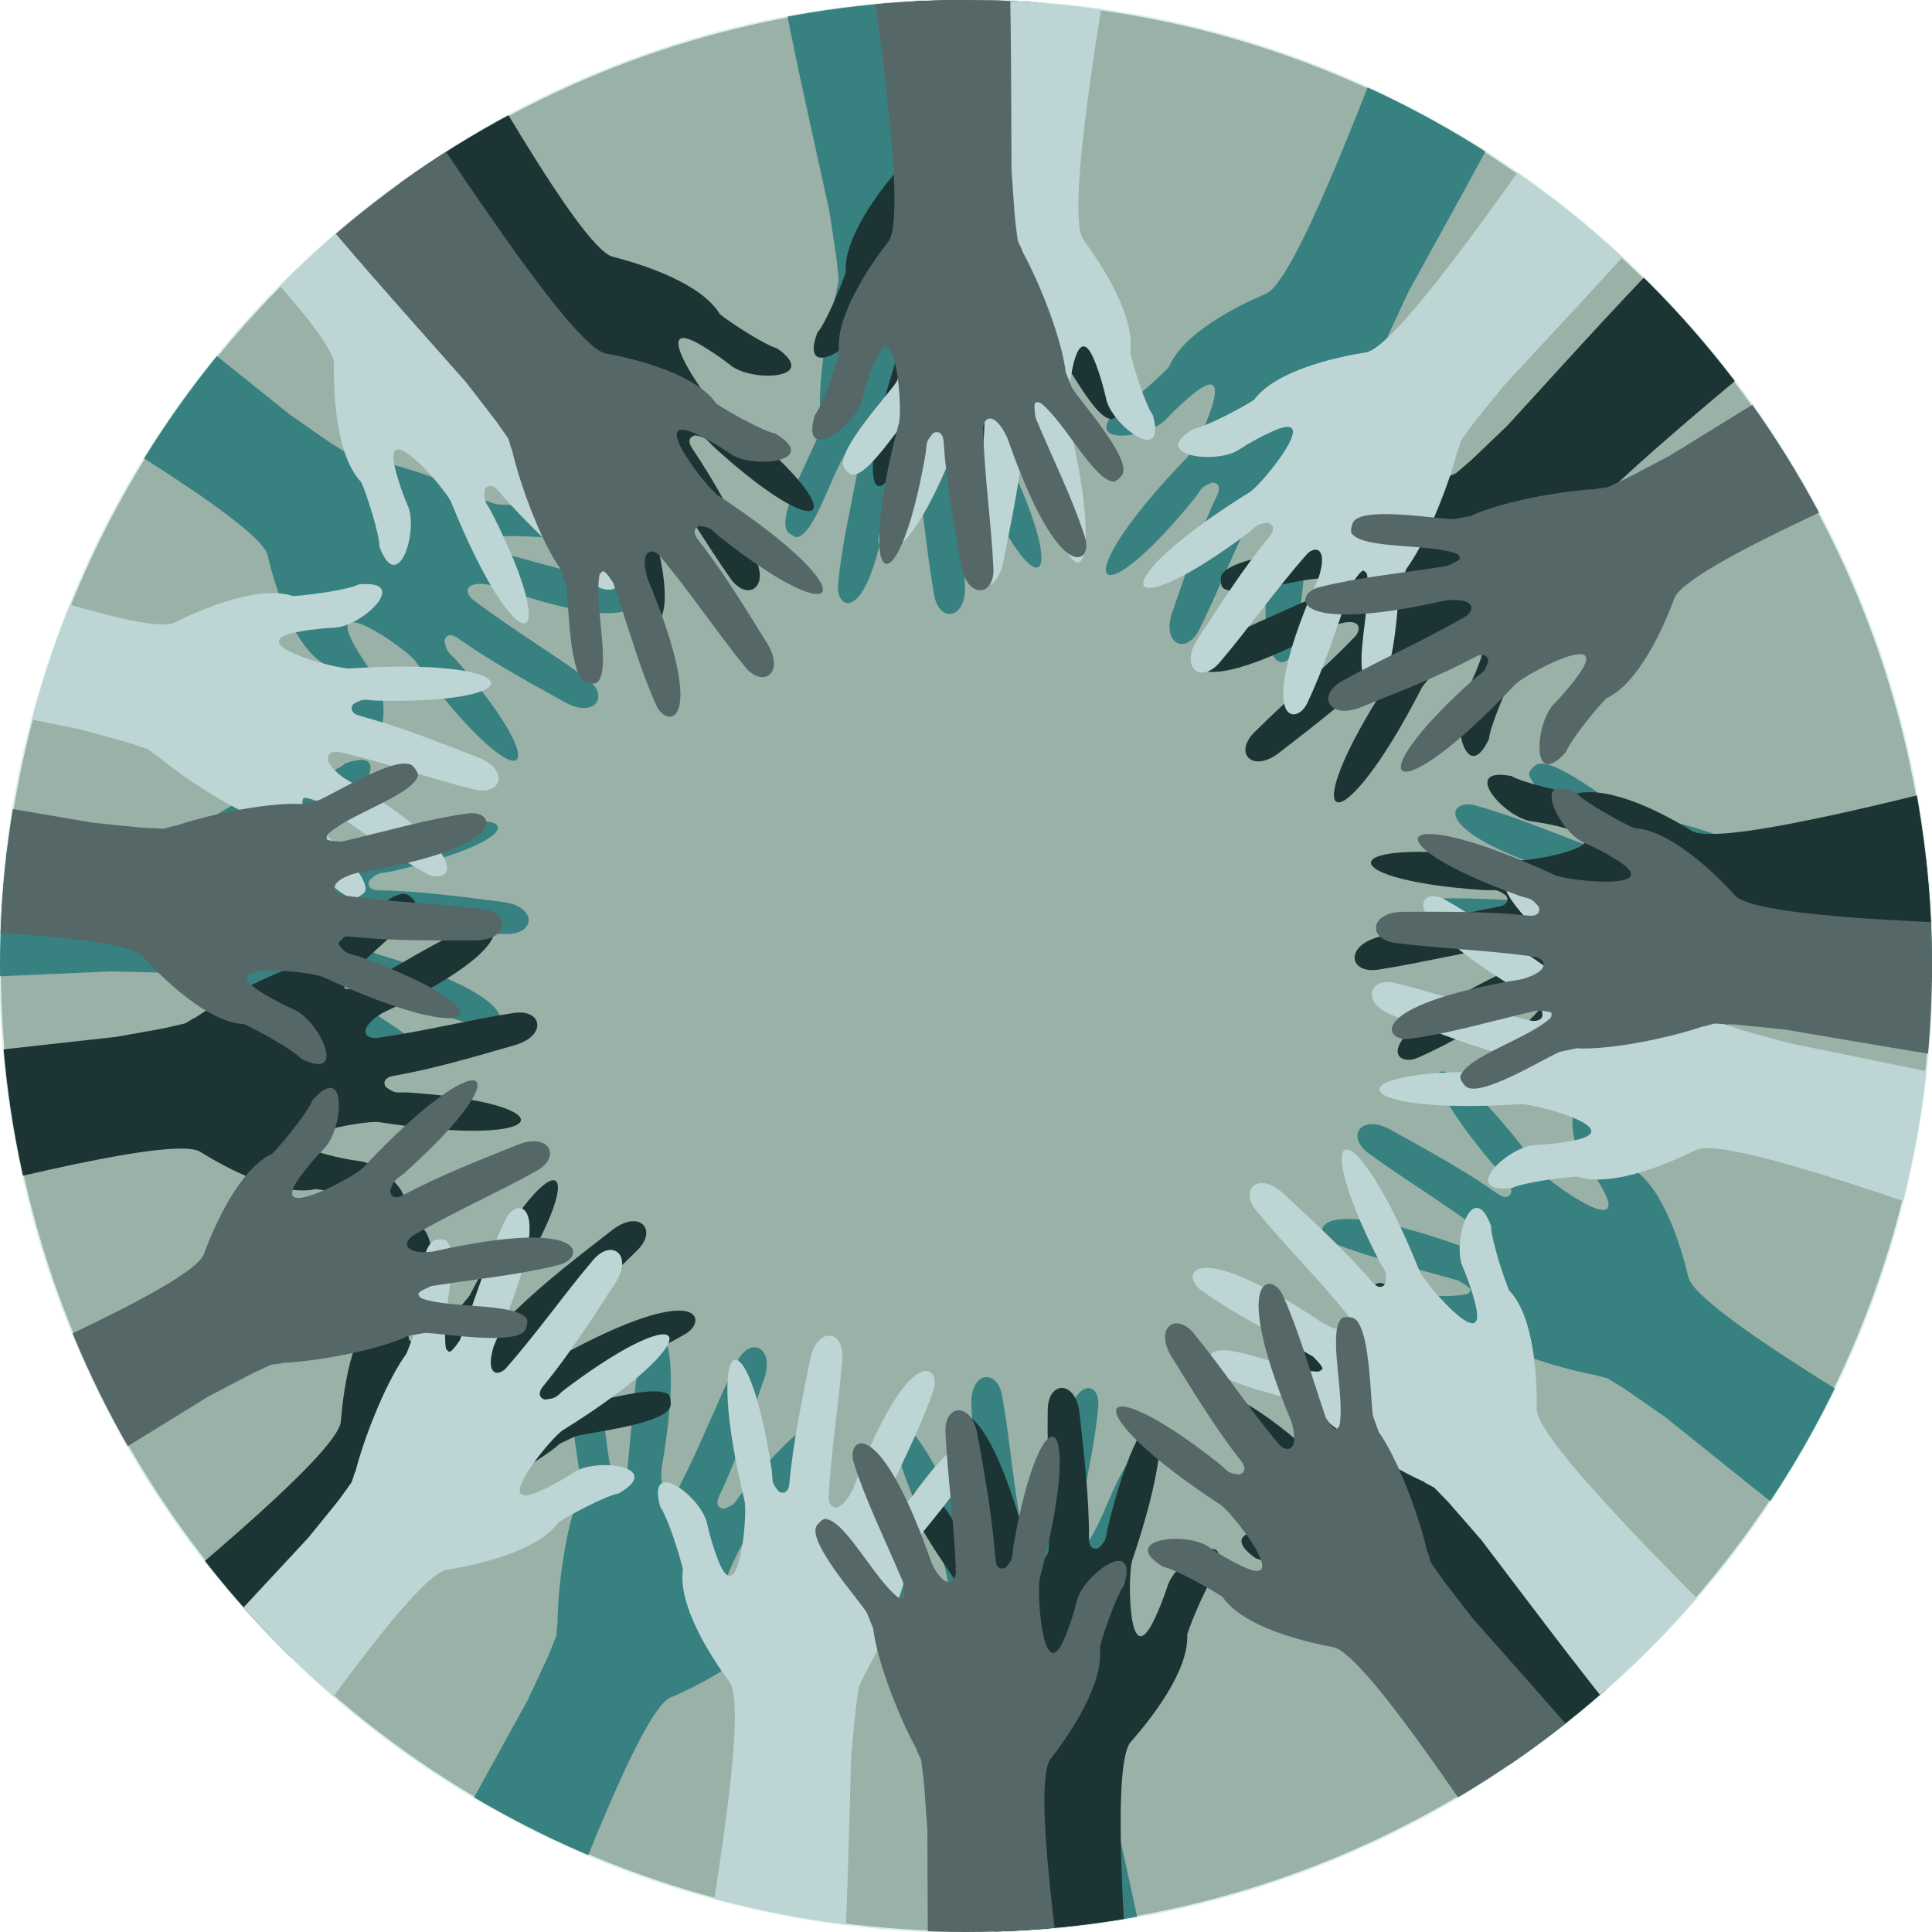 <?xml version='1.0' encoding='utf-8'?>
<svg xmlns:xlink="http://www.w3.org/1999/xlink" xmlns="http://www.w3.org/2000/svg" enable-background="new 0 0 1600 1600" version="1.1" viewBox="0 0 1600 1600"> <style type="text/css">.st0{fill:#9AB1A8;stroke:#DAEFE7;stroke-width:1.4;stroke-miterlimit:10;} .st1{clip-path:url(#d);} .st2{fill:#388181;} .st3{fill:#1C3434;} .st4{fill:#BDD5D5;} .st5{fill:#566767;}</style> <circle class="st0" cx="800" cy="800" r="800"/> <defs> <circle id="c" cx="800" cy="800" r="800"/> </defs> <clipPath id="d"> <use xlink:href="#c"/> </clipPath> <g class="st1"> <path class="st2" d="m1764.3 707.1s-9 119.1-10.6 119c-57.7-4.4-258.3-27-279.9-8.4-19 16.3-60 47.3-89.8 45.1-10.3 2.8-43.1 16-50.6 22.5-42.1 14.9-10.4-34.3 11.4-39.8 9-2.7 17.9-6 26.4-9.9 47.5-21.1-32.9-23-47-19.7-141.7 45.5-158.8 9-28.7-20.2 6.7-1.5 10.4-0.7 14.4-4.1s4.2-3 4.4-6-2.6-5.4-7.8-5.5c-35.3-0.6-68.5-5.3-103.5-9.7-28-3.5-27.4-26.5-3.2-26.5 38-0.1 76 3.8 116.3 3 9.8-1.5 12.7-10.5-8.9-19.6-128-37.7-107.3-66.1-86.3-60.5 32.5 8.7 62 21.7 101.1 36.1 0 0 12.8 1.7 13-0.8s0-3.2-0.9-4.2c-16.2-18.9-65.1-40.2-67.7-56.7-0.3-2.2 2.7-5.4 4.8-7.2 12.1-10.4 63.8 32 74.7 37.7l13.2 4.6 4 0.3c29.9 3.3 74.8 19.3 97.4 30.6 2.4 0.2 7.7 3.4 10.1 3.5l16.4 1.2c2.1 0.2 41.1 1 41.1 1 78.6-3.3 157.7-7.8 236.3-7"/> <path class="st2" d="m1566.3 1319.5c-63.9-45.8-125-96.2-186.4-145.3 0 0-31.9-22.4-33.7-23.5l-13.9-8.7c-2-1.3-8.2-1.8-10.2-3.1-24.9-4.3-70.6-17.9-96.7-32.9l-3.4-2.1-13.4-4.1c-12.2-1.8-79 1.8-82.6-13.7-0.6-2.7-1.1-7.1 0.4-8.7 11.9-11.8 63.9-0.1 88.2-5.7 1.3-0.3 1.9-0.8 3.2-2.9s-10-8.3-10-8.3c-40.1-11.5-71.5-18.4-102.9-30.6-20.3-7.9-20.1-43 105.4 2.2 22.8 5.4 25.8-3.6 18.8-10.6-32-24.5-64.9-43.8-95.5-66.3-19.5-14.3-6.4-33.2 18.2-19.5 30.9 17.2 60.4 33.1 89.2 53.4 4.2 3 7.9 2.8 9.6 0.2s1.2-2.4 0-7.5-4.7-6.6-9.2-11.8c-87.6-100.5-52.3-119.8 35.1 0.7 9.4 11 75.5 57 49.6 11.9-4.6-8.2-9.8-16.1-15.5-23.6-14.3-17.4-10.8-75.8 14.3-38.9 2.2 9.7 20.9 39.7 27.5 48.1 25.3 15.8 40.1 65 45.8 89.4 6.4 27.9 181.6 128.2 230.7 158.8 1.3 0.8-61.8 102.2-61.8 102.2"/> <path class="st2" d="m640.4-57.3s118.9-11.6 119-10c5.6 57.6 17.8 259.1 39.9 277.2 19.3 15.9 56.9 51 59.8 80.7 4.5 9.6 23.1 39.7 30.9 46 22 38.9-32 16.2-41.2-4.4-4.2-8.4-9-16.6-14.3-24.4-28.9-43.2-17 36.4-11.4 49.7 69.2 131.8 36.2 154.8-15 31.8-2.7-6.3-2.5-10.1-6.5-13.4s-3.7-3.6-6.7-3.3-4.8 3.5-4.1 8.6c5.4 34.9 6.6 68.4 8.3 103.7 1.4 28.2-21.4 31.5-25.5 7.7-6.6-37.4-9.3-75.5-17-115-3.1-9.4-12.5-10.7-17.8 12.1-15.1 132.4-46.6 117-44.8 95.4 2.9-33.5 10.7-64.8 18.2-105.8 0 0-0.5-12.9-3-12.7s-3.2 0.6-4 1.6c-15.8 19.2-28.4 71-44.2 76.5-2.1 0.7-5.8-1.8-7.9-3.5-12.3-10.1 20.6-68.4 24.3-80.1l2.3-13.8-0.4-4c-1.9-30 6.2-77 13.4-101.2-0.2-2.4 2-8.2 1.8-10.5l-1.6-16.3c-0.2-2.1-6.1-40.6-6.1-40.6-16.7-76.8-34.8-154-47.5-231.6"/> <path class="st2" d="m1277.8 32.5c-34.1 70.8-73.3 139.7-111.1 208.6 0 0-16.5 35.3-17.3 37.2l-6.2 15.2c-0.9 2.2-0.4 8.4-1.3 10.6 0 25.3-5.5 72.6-15.8 100.9l-1.5 3.7-1.7 13.9c0.3 12.3 15.3 77.5 0.7 83.7-2.5 1.1-6.8 2.3-8.6 1.1-13.7-9.7-11.1-62.9-20.8-85.9-0.5-1.2-1.2-1.8-3.4-2.7s-6.5 11.3-6.5 11.3c-4.4 41.5-5.8 73.6-12.5 106.6-4.3 21.3-38.9 27.2-16-104.2 1.4-23.4-8-24.8-13.7-16.6-18.6 35.7-32 71.5-48.9 105.5-10.8 21.7-31.6 12.1-22.3-14.6 11.6-33.4 22.2-65.2 37.3-97.1 2.2-4.7 1.4-8.3-1.5-9.4s-2.6-0.8-7.4 1.3-5.7 5.8-10 11.1c-83.9 103.6-109 72.2-5.4-34.7 9.2-11.2 43.2-84.2 3.2-50.9-7.3 6-14.2 12.4-20.6 19.3-14.7 17.1-72.8 23.7-40.8-7.4 9.2-3.8 35.5-27.4 42.6-35.4 11.2-27.7 57.2-50.7 80.2-60.4 26.4-11.1 95-200.9 116.7-254.6 0.6-1.4 111.3 43.3 111.3 43.3"/> <path class="st2" d="m963.2 1706.3s-118.9 11.6-119 10c-5.6-57.6-17.8-259.1-39.9-277.2-19.3-15.9-56.9-50.9-59.8-80.7-4.5-9.7-23.1-39.7-30.9-46-22-38.9 32-16.2 41.2 4.4 4.2 8.4 9 16.6 14.3 24.3 28.9 43.2 17-36.4 11.4-49.7-69.2-131.8-36.2-154.8 15-31.8 2.7 6.3 2.5 10.1 6.5 13.4s3.7 3.6 6.7 3.3 4.8-3.5 4.1-8.6c-5.4-34.8-6.6-68.4-8.3-103.7-1.4-28.2 21.4-31.5 25.5-7.7 6.6 37.4 9.3 75.5 17 115 3.1 9.4 12.5 10.7 17.8-12.1 15.1-132.4 46.6-117 44.8-95.3-2.9 33.5-10.7 64.8-18.2 105.8 0 0 0.5 12.9 3 12.7s3.2-0.6 4-1.6c15.8-19.2 28.4-71 44.2-76.5 2.1-0.7 5.8 1.8 7.9 3.5 12.3 10.1-20.6 68.3-24.3 80.1l-2.2 13.8 0.4 3.9c1.9 30-6.2 77-13.4 101.2 0.2 2.4-2 8.2-1.8 10.5l1.6 16.3c0.2 2.1 6.1 40.6 6.1 40.6 16.8 76.8 34.8 154 47.5 231.5"/> <path class="st2" d="m325.9 1616.6c34.1-70.8 73.3-139.7 111.1-208.6 0 0 16.5-35.3 17.3-37.2l6.1-15.2c0.9-2.2 0.4-8.4 1.3-10.6 0-25.3 5.5-72.6 15.8-100.9l1.5-3.7 1.7-13.9c-0.3-12.3-15.3-77.5-0.7-83.7 2.5-1.1 6.8-2.3 8.6-1.1 13.7 9.7 11 62.9 20.8 85.8 0.5 1.2 1.2 1.8 3.4 2.7s6.5-11.3 6.5-11.3c4.4-41.5 5.8-73.6 12.5-106.6 4.3-21.3 38.9-27.2 16 104.2-1.4 23.4 8 24.8 13.7 16.7 18.6-35.7 32-71.5 48.9-105.5 10.8-21.7 31.6-12.1 22.3 14.6-11.6 33.4-22.2 65.2-37.3 97.1-2.2 4.7-1.4 8.3 1.5 9.4s2.6 0.8 7.4-1.3 5.7-5.8 10-11.1c83.9-103.6 109-72.2 5.4 34.7-9.2 11.2-43.2 84.2-3.2 50.9 7.3-6 14.2-12.4 20.6-19.3 14.7-17.1 72.8-23.7 40.8 7.4-9.2 3.8-35.5 27.4-42.6 35.4-11.2 27.7-57.2 50.7-80.2 60.4-26.4 11.1-95 200.9-116.7 254.6-0.6 1.4-111.4-43.3-111.4-43.3"/> <path class="st2" d="m-144.7 810.3s9-119.1 10.6-119c57.7 4.4 258.3 27 279.9 8.4 19-16.3 60-47.3 89.8-45.1 10.3-2.8 43.1-16 50.6-22.5 42.1-14.9 10.4 34.3-11.4 39.8-9 2.7-17.9 6-26.4 9.9-47.5 21.1 32.9 23 47 19.7 141.7-45.5 158.8-9 28.7 20.2-6.7 1.5-10.4 0.7-14.4 4.1s-4.2 3-4.4 6 2.6 5.4 7.8 5.5c35.3 0.6 68.5 5.3 103.5 9.7 28 3.5 27.4 26.5 3.2 26.5-38 0.1-76-3.8-116.3-3-9.8 1.5-12.7 10.5 8.9 19.6 128 37.7 107.3 66.1 86.3 60.5-32.5-8.7-62-21.7-101.1-36.1 0 0-12.8-1.7-13 0.8s0 3.2 0.9 4.2c16.2 18.9 65.1 40.2 67.7 56.7 0.3 2.2-2.7 5.4-4.8 7.2-12.1 10.4-63.8-32-74.7-37.7l-13.2-4.6-4-0.3c-29.9-3.3-74.8-19.3-97.4-30.6-2.4-0.2-7.7-3.4-10.1-3.5l-16.4-1.2c-2.1-0.2-41.1-1-41.1-1-78.6 3.3-157.7 7.8-236.3 7"/> <path class="st2" d="m53.3 197.8c63.9 45.8 125 96.2 186.4 145.3 0 0 31.9 22.4 33.7 23.5l13.9 8.7c2 1.3 8.2 1.8 10.2 3.1 24.9 4.3 70.6 17.9 96.7 32.9l3.4 2.1 13.4 4.1c12.2 1.9 79-1.8 82.6 13.7 0.6 2.7 1.1 7.1-0.4 8.7-11.9 11.8-63.9 0.1-88.1 5.7-1.3 0.3-1.9 0.9-3.2 2.9s10 8.3 10 8.3c40.1 11.5 71.5 18.4 102.9 30.6 20.3 7.9 20.1 43-105.4-2.2-22.8-5.4-25.8 3.6-18.8 10.6 32 24.5 64.9 43.8 95.5 66.3 19.5 14.3 6.5 33.2-18.2 19.5-30.9-17.2-60.4-33.1-89.2-53.4-4.2-3-7.9-2.8-9.5-0.2s-1.2 2.4 0 7.5 4.7 6.6 9.2 11.8c87.6 100.5 52.4 119.8-35.1-0.7-9.5-11-75.5-57-49.6-11.9 4.6 8.2 9.8 16.1 15.5 23.7 14.4 17.4 10.8 75.8-14.3 38.9-2.2-9.7-20.9-39.7-27.5-48.1-25.4-15.8-40.1-65-45.8-89.4-6.6-27.9-181.7-128.2-230.9-158.8-1.3-0.8 61.8-102.2 61.8-102.2"/> <path class="st3" d="m1433.8 1540.1s-102.6 61.2-103.4 59.9c-29.7-49.7-126.7-226.7-154.4-233.7-24.3-6.1-73.2-21.8-88.5-47.4-8.2-6.8-37.9-26-47.6-28.4-36.5-25.8 22-28.3 39.1-13.6 7.4 5.8 15.2 11.1 23.3 15.9 44.6 26.7-0.2-40.2-11-49.8-118.8-89.7-98.8-124.6 0-35.1 5.1 4.6 6.6 8.1 11.6 9.4s4.9 1.7 7.5 0.1 2.9-5.3 0-9.6c-19.8-29.2-35.1-59-51.7-90.2-13.3-24.9 5.9-37.6 19.8-17.8 22 31 40.6 64.3 64.5 96.8 6.9 7.2 15.9 4.3 10.9-18.6-42.9-126.3-7.8-125.8-0.2-105.4 11.7 31.6 17.9 63.2 28.7 103.4 0 0 6 11.5 8.1 10.2s2.6-1.9 2.9-3.2c6.1-24.1-4.7-76.3 7.4-88 1.6-1.5 6-0.9 8.7-0.2 15.4 3.9 10.6 70.6 12.2 82.8l3.9 13.5 2 3.4c14.5 26.3 27.3 72.3 31.1 97.3 1.2 2.1 1.7 8.2 2.9 10.3l8.4 14.1c1.1 1.8 22.8 34.1 22.8 34.1 47.9 62.3 97.2 124.4 141.8 189.1"/> <path class="st3" d="m819.1 1731c0.6-78.6 6.6-157.6 11.4-236.1 0 0-0.1-39-0.2-41.1l-0.9-16.4c-0.1-2.4-3.2-7.8-3.3-10.2-10.8-22.8-26-68-28.8-98l-0.2-4-4.4-13.3c-5.5-11-46.9-63.5-36.3-75.4 1.8-2 5.2-5 7.3-4.7 16.5 2.9 36.9 52.2 55.4 68.8 1 0.9 1.8 1.1 4.2 1s1-13 1-13c-13.7-39.4-26.2-69-34.2-101.7-5.2-21.1 23.6-41.2 58.9 87.4 8.7 21.8 17.8 19 19.5 9.2 1.6-40.3-1.6-78.3-0.8-116.3 0.5-24.2 23.5-24.4 26.4 3.7 3.8 35.2 7.8 68.4 7.8 103.7 0 5.2 2.3 8.1 5.3 7.9s2.7-0.4 6.1-4.3 2.7-7.6 4.4-14.3c31.7-129.5 67.8-111.8 19.7 29.1-3.5 14.1-3.1 94.5 18.9 47.4 4-8.5 7.5-17.3 10.4-26.3 6-21.8 55.7-52.5 40-10.7-6.7 7.4-20.4 39.9-23.5 50.2 1.7 29.8-30.1 70.2-46.7 88.9-19.1 21.3-0.2 222.3 3.1 280 0.1 1.6-119.2 8.4-119.2 8.4"/> <path class="st3" d="m1411.2 181.1s78 90.5 76.8 91.5c-43.9 37.8-201.6 163.8-203.6 192.3-1.9 25-8.9 75.9-31.5 95.4-5.3 9.3-19.1 41.8-19.8 51.7-19.2 40.3-31.6-16.8-20.1-36.2 4.4-8.3 8.3-16.9 11.7-25.7 18.7-48.5-39.6 7-47.2 19.4-67.9 132.5-105.7 118.8-34.6 6 3.6-5.8 6.9-7.9 7.3-13.1s0.8-5.1-1.2-7.4-5.7-1.9-9.4 1.7c-25.4 24.5-52.1 44.8-80 66.5-22.3 17.4-38.1 0.7-21-16.5 26.8-27 56.4-51.1 84.2-80.2 5.9-8 1.6-16.4-20.2-7.6-117.1 64-122.6 29.3-103.8 18.3 29.1-16.9 59.1-28.5 97-46 0 0 10.3-7.9 8.6-9.8s-2.3-2.3-3.6-2.4c-24.8-1.9-74.4 17.7-88 7.9-1.7-1.3-1.9-5.8-1.7-8.5 1.2-15.9 67.7-22.5 79.5-26.2l12.6-6.1 3-2.6c23.4-18.8 66.5-39.3 90.5-47.4 1.8-1.6 7.8-3.1 9.6-4.6l12.4-10.7c1.6-1.4 29.7-28.4 29.7-28.4 53.1-57.9 105.8-117.2 161.9-172.2"/> <path class="st3" d="m1705 753.8c-77.5 12.9-156.4 20.6-234.5 29.4 0 0-38.4 6.8-40.4 7.3l-16 3.7c-2.3 0.5-7.1 4.5-9.4 5-20.6 14.6-62.6 37.3-91.6 45.2l-3.9 0.9-12.4 6.6c-9.9 7.3-54.5 57.2-68 48.8-2.3-1.4-5.8-4.2-5.8-6.4 0.1-16.8 45.1-45.3 58.2-66.4 0.7-1.1 0.8-2 0.2-4.3s-13 1.2-13 1.2c-36.4 20.3-63.5 37.7-94.3 51.2-19.9 8.7-44.7-16.2 76-73 19.9-12.3 15.7-20.8 5.8-20.8-39.9 5.4-76.9 15-114.4 20.8-23.9 3.7-28.1-18.9-0.9-26.7 34-9.7 66.1-19.4 100.8-25.5 5.1-0.9 7.6-3.7 6.9-6.6s-0.9-2.5-5.3-5.3-8-1.3-14.8-1.8c-133-8.9-121.8-47.5 25.3-24.4 14.4 1.1 93.7-13.2 43.4-26.7-9.1-2.5-18.3-4.4-27.7-5.7-22.5-2.1-61.3-45.9-17.4-37.6 8.4 5.3 42.9 13.3 53.5 14.5 29.1-6.8 74.3 17.5 95.6 30.8 24.3 15.2 219-38 275.3-51.2 1.5-0.4 28.7 116 28.7 116"/> <path class="st3" d="m155.5 1460.8s-78-90.5-76.8-91.5c43.9-37.8 201.6-163.8 203.6-192.3 1.9-25 8.9-75.9 31.5-95.4 5.3-9.3 19.1-41.8 19.8-51.7 19.1-40.3 31.6 16.8 20.1 36.2-4.4 8.3-8.3 16.9-11.7 25.7-18.6 48.6 39.5-7.1 47.2-19.4 67.9-132.4 105.8-118.8 34.6-6-3.6 5.8-6.9 7.9-7.3 13.1s-0.8 5.1 1.1 7.4 5.7 1.9 9.4-1.7c25.4-24.5 52.1-44.8 80-66.5 22.3-17.4 38.1-0.7 21 16.5-26.8 27-56.4 51.1-84.2 80.2-5.9 8-1.5 16.4 20.1 7.6 117.1-64 122.6-29.3 103.8-18.3-29.1 16.9-59.1 28.5-97 46 0 0-10.3 7.9-8.6 9.8s2.3 2.3 3.6 2.4c24.8 1.8 74.4-17.7 88-7.9 1.7 1.3 1.9 5.8 1.7 8.5-1.2 15.9-67.7 22.5-79.5 26.2l-12.6 6.1-3 2.6c-23.4 18.8-66.5 39.3-90.5 47.4-1.8 1.6-7.8 3.1-9.6 4.6l-12.4 10.7c-1.6 1.4-29.7 28.4-29.7 28.4-53.1 57.9-105.8 117.2-161.9 172.2"/> <path class="st3" d="m-138.3 888.1c77.5-12.9 156.4-20.6 234.5-29.4 0 0 38.4-6.8 40.4-7.3l16-3.7c2.3-0.5 7.1-4.5 9.4-5 20.6-14.6 62.6-37.3 91.6-45.2l3.9-0.9 12.4-6.6c9.9-7.3 54.5-57.2 68-48.8 2.3 1.4 5.8 4.2 5.9 6.4 0 16.8-45.1 45.3-58.2 66.4-0.7 1.1-0.8 2-0.2 4.3s13-1.2 13-1.2c36.4-20.3 63.5-37.7 94.3-51.2 19.9-8.7 44.7 16.2-76 73-19.9 12.3-15.7 20.8-5.8 20.8 39.9-5.4 76.9-15 114.4-20.8 23.9-3.7 28.1 18.9 0.9 26.7-34 9.7-66.1 19.4-100.8 25.5-5.1 0.9-7.6 3.7-6.9 6.6s0.9 2.5 5.3 5.3 8 1.3 14.8 1.8c133 8.9 121.8 47.5-25.3 24.4-14.4-1.1-93.6 13.2-43.4 26.7 9.1 2.5 18.3 4.4 27.7 5.7 22.5 2.1 61.3 45.9 17.4 37.6-8.4-5.3-42.9-13.3-53.5-14.5-29.1 6.8-74.4-17.5-95.6-30.8-24.3-15.2-219 38-275.3 51.2-1.5 0.4-28.7-116-28.7-116"/> <path class="st3" d="m249.8 39s102.6-61.3 103.4-59.9c29.7 49.7 126.6 226.7 154.4 233.6 24.3 6.1 73.2 21.8 88.5 47.4 8.2 6.8 37.9 26 47.5 28.4 36.5 25.8-22 28.3-39.1 13.6-7.4-5.8-15.2-11.1-23.3-15.9-44.6-26.7 0.2 40.2 11 49.8 118.8 89.7 98.8 124.6 0 35.1-5.1-4.6-6.6-8.1-11.6-9.4s-4.9-1.7-7.5-0.1-2.9 5.3 0 9.5c19.8 29.2 35.1 59 51.7 90.2 13.2 24.9-5.9 37.6-19.8 17.8-22-31-40.6-64.3-64.5-96.8-6.9-7.2-15.9-4.4-10.9 18.5 42.9 126.3 7.8 125.8 0.2 105.4-11.7-31.6-18-63.1-28.8-103.4 0 0-6-11.5-8.1-10.2s-2.6 1.9-2.9 3.2c-6.1 24.1 4.7 76.3-7.4 88-1.6 1.5-6 0.9-8.7 0.2-15.4-3.9-10.6-70.6-12.2-82.8l-3.9-13.5-2-3.4c-14.5-26.3-27.3-72.3-31.1-97.3-1.2-2.1-1.7-8.2-2.9-10.3l-8.4-14.1c-1.1-1.8-22.9-34.1-22.9-34.1-48-62.3-97.3-124.4-141.8-189.1"/> <path class="st3" d="m864.5-152c-0.6 78.6-6.6 157.6-11.4 236.1 0 0 0.1 39 0.2 41.1l0.9 16.4c0.1 2.4 3.2 7.8 3.3 10.1 10.8 22.8 26 68 28.8 98l0.2 4 4.4 13.3c5.5 11 46.9 63.5 36.3 75.4-1.8 2-5.2 5-7.3 4.7-16.5-2.9-36.9-52.2-55.4-68.8-1-0.9-1.8-1.1-4.2-1s-1 13-1 13c13.7 39.4 26.2 69 34.2 101.7 5.2 21.1-23.6 41.2-58.9-87.4-8.7-21.8-17.8-19-19.5-9.2-1.6 40.3 1.6 78.3 0.8 116.3-0.5 24.2-23.5 24.4-26.4-3.7-3.8-35.1-7.8-68.4-7.8-103.7 0-5.2-2.3-8.1-5.3-7.9s-2.7 0.4-6.1 4.3-2.7 7.6-4.4 14.3c-31.7 129.5-67.8 111.8-19.7-29.1 3.5-14 3.1-94.5-18.9-47.4-4.1 8.5-7.5 17.3-10.4 26.3-6 21.8-55.7 52.5-40 10.7 6.7-7.4 20.4-39.9 23.5-50.2-1.7-29.8 30.1-70.2 46.7-88.9 19.1-21.3 0.2-222.3-3.1-280-0.1-1.6 119.2-8.4 119.2-8.4"/> <path class="st4" d="m1713 915.5s-37.7 113.4-39.1 112.9c-54.9-18.2-244-88.9-269.5-76-22.4 11.2-69.7 31.4-98 22-10.7 0.3-45.7 5-54.6 9.6-44.4 4.3-1.8-35.8 20.7-35.8 9.4-0.5 18.8-1.5 28.1-3.2 51.2-8.9-26.4-30.3-40.8-30.6-148.5 9.7-156.2-29.7-22.9-26.6 6.8 0.1 10.3 1.8 14.9-0.5s4.8-1.9 5.8-4.8-1.3-5.9-6.3-7.2c-34.1-9.2-65.2-21.7-98.1-34.5-26.3-10.2-20.2-32.3 3.3-26.5 36.9 9.1 72.8 22.1 112.1 31.1 9.9 1 14.9-7.1-3.8-21.2-115-67.6-88.1-90.1-69-79.6 29.5 16.3 54.8 36.1 89.3 59.6 0 0 12 4.8 12.8 2.4s0.8-3.2 0.2-4.3c-11.2-22.3-53.4-54.7-51.9-71.4 0.2-2.2 4-4.6 6.4-5.8 14.2-7.1 54.1 46.5 63.3 54.7l11.7 7.7 3.8 1.3c28.2 10.4 67.9 36.9 87.1 53.3 2.3 0.8 6.7 5.1 8.9 5.9l15.6 5.2c2 0.7 39.6 10.9 39.6 10.9 77 15.8 154.8 30.6 230.9 50.5"/> <path class="st4" d="m1372.4 1461.6c-50.9-59.9-98-123.7-145.6-186.2 0 0-25.5-29.4-27-31l-11.4-11.8c-1.7-1.7-7.5-3.8-9.2-5.5-23.1-10.2-64.2-34.5-85.8-55.4l-2.8-2.8-12-7.2c-11.4-4.8-77-17.4-76.8-33.3 0-2.7 0.6-7.2 2.5-8.3 14.4-8.6 62 15.4 86.9 15.8 1.3 0 2.1-0.4 3.8-2s-7.7-10.5-7.7-10.5c-36.1-20.9-64.9-35.2-92.4-54.7-17.7-12.6-9.1-46.6 101.7 27.7 20.8 10.8 25.9 2.8 20.8-5.7-25.1-31.5-52.4-58.2-76.6-87.5-15.5-18.6 1.8-33.8 22.4-14.5 25.8 24.2 50.6 46.7 73.6 73.4 3.4 3.9 7 4.6 9.2 2.5s1.7-2.1 1.8-7.3-2.9-7.6-6-13.7c-60.6-118.7-21.7-128.9 33.9 9.2 6.5 12.9 59.4 73.6 45.2 23.6-2.5-9.1-5.6-18-9.3-26.7-9.7-20.4 7.9-76.1 23.3-34.2-0.2 10 10.6 43.6 15 53.3 20.8 21.5 23.1 72.8 22.7 97.8-0.5 28.6 145.1 168.4 185.3 210 1.1 1.1-84.8 84.2-84.8 84.2"/> <path class="st4" d="m808-98.7s118.2 17.6 118 19.1c-8.5 57.3-45.6 255.6-28.5 278.6 14.9 20.1 42.9 63.2 38.5 92.8 2.1 10.5 12.8 44.1 18.8 52.1 11.9 43-34.9 7.9-38.9-14.3-2.1-9.2-4.7-18.3-8-27.1-17.6-48.9-25.3 31.2-23.1 45.5 35.1 144.6-2.4 159-22.2 27.2-1-6.8 0.1-10.4-3-14.6s-2.7-4.4-5.7-4.9-5.5 2.3-6 7.4c-3.2 35.1-10.2 67.9-17.1 102.6-5.5 27.7-28.4 25.4-26.7 1.3 2.7-37.9 9.3-75.5 11.3-115.7-0.8-9.9-9.6-13.4-20.2 7.4-46.8 124.9-73.7 102.3-66.6 81.7 11-31.8 26.1-60.2 43.3-98.2 0 0 2.6-12.7 0.2-13s-3.2-0.2-4.3 0.6c-20 14.8-44.7 62-61.5 63.5-2.2 0.1-5.2-3.1-6.8-5.3-9.5-12.8 36.5-61.3 43-71.8l5.4-12.9 0.6-3.9c5.4-29.6 24.7-73.2 37.5-95 0.3-2.4 3.9-7.4 4.3-9.8l2.4-16.2c0.3-2.1 3.9-40.9 3.9-40.9 2.4-78.6 3.5-157.8 10.1-236.1"/> <path class="st4" d="m1404.6 143c-50.3 60.4-105 117.8-158.4 175.5 0 0-24.6 30.2-25.8 31.9l-9.7 13.3c-1.4 1.9-2.4 8-3.8 10-6.1 24.5-23 69.1-39.8 94l-2.3 3.2-5.1 13.1c-2.7 12-3.9 78.9-19.6 81.4-2.7 0.4-7.2 0.6-8.6-1-10.9-12.7 4.5-63.7 0.7-88.3-0.2-1.3-0.7-2-2.7-3.4s-9 9.4-9 9.4c-14.3 39.2-23.5 70-38 100.4-9.4 19.6-44.4 17 9.8-104.9 7-22.4-1.7-26-9.2-19.5-26.7 30.1-48.4 61.6-73 90.5-15.7 18.4-33.6 4-18.1-19.6 19.4-29.6 37.3-57.9 59.7-85.2 3.3-4 3.3-7.7 0.9-9.5s-2.3-1.4-7.5-0.5-6.9 4.2-12.4 8.3c-106.7 79.9-123.4 43.4 3.1-35.1 11.6-8.6 62.3-71.2 15.4-48.6-8.5 4-16.8 8.6-24.7 13.7-18.4 13.1-76.4 5.3-37.7-17.1 9.9-1.5 41.1-18 49.9-24 17.6-24.1 67.8-35.3 92.5-39.2 28.3-4.4 140.9-171.9 175-218.7 0.9-1.3 97.5 69 97.5 69"/> <path class="st4" d="m693.5 1690.6s-118.2-17.6-117.9-19.1c8.5-57.3 45.6-255.7 28.5-278.6-14.9-20.1-42.9-63.2-38.5-92.8-2.1-10.5-12.8-44.1-18.8-52.1-11.9-43.1 34.9-7.9 38.9 14.3 2.1 9.2 4.7 18.3 8 27.1 17.6 48.9 25.3-31.2 23.1-45.5-35.1-144.7 2.4-159 22.2-27.2 1 6.8-0.1 10.4 3 14.6s2.7 4.4 5.7 4.9 5.5-2.3 6-7.4c3.2-35.1 10.2-67.9 17.1-102.6 5.5-27.7 28.4-25.4 26.7-1.3-2.7 37.9-9.3 75.5-11.3 115.7 0.8 9.9 9.6 13.4 20.2-7.4 46.8-124.9 73.7-102.3 66.6-81.7-11 31.8-26.1 60.2-43.3 98.2 0 0-2.6 12.7-0.2 13s3.2 0.2 4.3-0.6c20-14.8 44.7-62 61.5-63.4 2.2-0.1 5.2 3.1 6.8 5.3 9.5 12.8-36.5 61.3-43 71.8l-5.5 12.9-0.6 3.9c-5.4 29.6-24.7 73.2-37.5 95-0.3 2.4-3.9 7.4-4.3 9.8l-2.4 16.2c-0.3 2.1-3.9 40.9-3.9 40.9-2.4 78.6-3.5 157.8-10.1 236.2"/> <path class="st4" d="m96.9 1449c50.3-60.4 105-117.8 158.4-175.5 0 0 24.6-30.2 25.8-31.9l9.6-13.3c1.4-1.9 2.4-8 3.8-10 6.1-24.5 23-69.1 39.8-94l2.3-3.2 5.1-13.1c2.7-12 3.9-78.9 19.6-81.3 2.7-0.4 7.2-0.6 8.6 1 10.9 12.7-4.5 63.7-0.7 88.3 0.2 1.3 0.7 2 2.6 3.4s9-9.4 9-9.4c14.4-39.2 23.5-70 38-100.4 9.4-19.6 44.4-17-9.8 104.9-7 22.4 1.7 26 9.2 19.5 26.7-30.1 48.4-61.6 73-90.5 15.7-18.4 33.6-4 18.1 19.6-19.4 29.6-37.3 57.9-59.7 85.2-3.3 4-3.3 7.7-0.9 9.5s2.3 1.3 7.5 0.5 6.9-4.2 12.4-8.3c106.5-80.1 123.3-43.6-3.2 34.9-11.6 8.6-62.3 71.2-15.4 48.6 8.5-4 16.8-8.6 24.7-13.8 18.4-13.1 76.4-5.3 37.7 17.1-9.9 1.5-41.1 18-49.9 24-17.6 24.2-67.8 35.3-92.5 39.2-28.3 4.4-140.9 171.9-175 218.7-0.9 1.3-97.5-69-97.5-69"/> <path class="st4" d="m-164.1 552.5s37.7-113.4 39.1-112.9c54.9 18.2 244 88.9 269.5 76 22.4-11.2 69.7-31.4 98-22 10.7-0.3 45.7-5 54.6-9.6 44.5-4.3 1.8 35.8-20.7 35.8-9.4 0.5-18.8 1.5-28.1 3.2-51.2 8.9 26.4 30.3 40.9 30.6 148.5-9.7 156.2 29.7 22.9 26.6-6.9-0.1-10.3-1.8-14.9 0.5s-4.8 1.9-5.8 4.8 1.3 5.9 6.3 7.2c34.1 9.2 65.1 21.7 98.1 34.5 26.3 10.2 20.1 32.3-3.4 26.5-36.9-9.1-72.8-22.1-112.1-31.1-9.9-1-14.9 7.1 3.8 21.2 115 67.6 88.1 90.1 69 79.6-29.4-16.3-54.8-36.1-89.3-59.5 0 0-12-4.8-12.8-2.4s-0.8 3.2-0.2 4.3c11.2 22.3 53.4 54.7 51.9 71.4-0.2 2.2-4 4.6-6.4 5.8-14.2 7.1-54.1-46.5-63.3-54.7l-11.7-7.7-3.8-1.3c-28.2-10.4-67.9-36.9-87.1-53.3-2.3-0.8-6.7-5.1-8.9-5.9l-15.6-5.2c-2-0.7-39.6-10.9-39.6-10.9-77-15.8-154.9-30.6-230.9-50.5"/> <path class="st4" d="m176.6 6.4c50.9 59.9 98 123.7 145.6 186.2 0 0 25.5 29.4 27 31l11.4 11.8c1.7 1.7 7.5 3.8 9.2 5.5 23.1 10.2 64.2 34.5 85.8 55.4l2.8 2.9 12 7.2c11.4 4.8 77 17.4 76.8 33.3 0 2.7-0.6 7.2-2.5 8.3-14.4 8.6-62-15.4-86.9-15.8-1.3 0-2.1 0.4-3.8 2s7.7 10.5 7.7 10.5c36.1 20.9 64.9 35.2 92.4 54.7 17.7 12.6 9.1 46.6-101.7-27.7-20.8-10.8-25.9-2.8-20.8 5.7 25.1 31.5 52.4 58.2 76.6 87.5 15.5 18.6-1.8 33.8-22.4 14.5-25.8-24.2-50.6-46.7-73.6-73.4-3.4-3.9-7-4.6-9.2-2.5s-1.7 2.1-1.8 7.3 2.9 7.5 6 13.7c60.7 118.7 21.8 128.9-33.8-9.2-6.5-13-59.4-73.6-45.2-23.6 2.5 9.1 5.6 18 9.3 26.7 9.7 20.4-7.9 76.1-23.3 34.2 0.2-10-10.6-43.6-15-53.3-20.8-21.5-23.1-72.8-22.7-97.8 0.5-28.6-145.1-168.4-185.3-210-1.1-1.1 84.8-84.2 84.8-84.2"/> <path class="st5" d="m1586.6 257.4s50.1 108.5 48.7 109.1c-52.6 24.3-238.8 102-248.6 128.9-8.7 23.5-29.4 70.5-56.5 83-7.6 7.5-29.9 34.9-33.3 44.3-29.5 33.5-25.8-24.8-9.4-40.3 6.6-6.8 12.7-14 18.3-21.5 31.3-41.5-40-4.1-50.7 5.6-101.7 108.7-134.3 85.2-34.9-3.7 5.1-4.6 8.8-5.7 10.6-10.6s2.2-4.7 0.9-7.4-4.9-3.4-9.5-1c-31.1 16.6-62.4 28.7-95.2 41.9-26.2 10.6-36.8-9.8-15.7-21.6 33.2-18.6 68.2-33.6 103-54 7.9-6.1 6-15.4-17.3-12.8-130.1 29.3-125.9-5.5-104.8-10.9 32.6-8.3 64.7-11.2 105.9-17.6 0 0 12-4.7 11-7s-1.6-2.8-2.8-3.3c-23.4-8.6-76.4-3.4-86.8-16.6-1.3-1.7-0.3-6.1 0.7-8.6 5.5-14.9 71.3-3.1 83.6-3.4l13.8-2.4 3.6-1.7c27.7-11.7 74.8-19.5 100-20.7 2.2-1 8.4-0.8 10.5-1.8l14.9-6.9c1.9-0.9 36.3-19.1 36.3-19.1 67-41.1 133.9-83.6 203-121.1"/> <path class="st5" d="m1711.6 888.8c-78.1-8.9-156-23.2-233.6-36.2 0 0-38.8-4-40.9-4.1l-16.4-0.8c-2.4-0.1-8.1 2.4-10.4 2.3-23.8 8.3-70.4 18.7-100.5 18.3l-4-0.2-13.7 2.9c-11.6 4.3-68.1 40-78.8 28.2-1.8-2-4.4-5.7-3.9-7.8 4.7-16.1 55.8-31.2 74.2-47.9 1-0.9 1.3-1.7 1.4-4.1s-12.8-2.4-12.8-2.4c-40.6 9.5-71.4 18.8-104.8 23.3-21.6 2.9-38.5-27.8 93.1-49.4 22.6-6.4 20.8-15.7 11.2-18.4-39.9-5.8-78-6.7-115.7-11.5-24-3-21.8-25.9 6.4-25.9 35.3 0 68.9-0.5 103.9 3.2 5.1 0.5 8.3-1.4 8.4-4.5s-0.2-2.7-3.7-6.5-7.3-3.5-13.7-5.8c-125.4-45.2-104-79.2 31-16.5 13.6 5 93.7 13.1 49.1-13.8-8-4.9-16.4-9.3-25-13.1-21-8.2-46.3-61-6.4-40.9 6.7 7.4 37.6 24.5 47.4 28.6 29.8 1.5 66.7 37.3 83.5 55.8 19.2 21.2 221 23.6 278.8 26.4 1.6 0.1-4.3 119.4-4.3 119.4"/> <path class="st5" d="m232.7 136.6s98.2-68 99.1-66.7c33 47.6 141.6 217.7 169.8 222.8 24.6 4.5 74.5 16.8 91.5 41.4 8.7 6.2 39.5 23.4 49.3 25.1 38.1 23.3-20 29.7-38.1 16.2-7.8-5.3-15.9-10.1-24.3-14.3-46.3-23.7 2.8 40.1 14.3 49 124.6 81.5 107 117.7 2.4 35-5.4-4.2-7.1-7.6-12.2-8.6s-5-1.4-7.5 0.4-2.5 5.4 0.7 9.5c21.7 27.8 39 56.5 57.7 86.5 14.9 24-3.3 38-18.6 19.1-24-29.5-44.9-61.4-70.9-92.2-7.3-6.7-16.2-3.3-9.7 19.2 51.3 123.2 16.2 125 7.3 105.1-13.8-30.7-22.2-61.8-35.6-101.3 0 0-6.7-11-8.8-9.6s-2.5 2.1-2.7 3.4c-4.5 24.5 9.8 75.8-1.4 88.3-1.5 1.6-5.9 1.3-8.6 0.8-15.6-2.8-15.3-69.7-17.7-81.8l-4.8-13.2-2.3-3.3c-16.3-25.3-32.1-70.3-37.6-95-1.4-2-2.2-8.1-3.6-10.1l-9.4-13.3c-1.2-1.7-25.1-32.5-25.1-32.5-52-59-105.4-117.6-154.2-179.2"/> <path class="st5" d="m833.2-95.2c4.7 78.5 4 157.7 4.5 236.3 0 0 2.7 38.9 3 41l2 16.3c0.3 2.4 3.7 7.5 4 9.9 12.3 22 30.6 66.1 35.3 95.8l0.5 3.9 5.2 13c6.3 10.7 51.1 60.2 41.3 72.8-1.7 2.2-4.8 5.3-7 5.1-16.7-1.8-40.3-49.6-59.9-64.9-1-0.8-1.9-1-4.3-0.7s-0.1 13-0.1 13c16.3 38.4 30.8 67.1 41 99.2 6.6 20.7-20.8 42.7-64.6-83.3-10.2-21.1-19-17.8-20-7.9 1.1 40.3 6.8 78 8.6 116 1.2 24.2-21.8 25.9-26.6-1.9-6.1-34.8-12.3-67.8-14.7-103-0.4-5.2-2.8-7.9-5.9-7.5s-2.6 0.6-5.8 4.7-2.2 7.8-3.4 14.5c-22.9 131.3-60.1 116.1-21.6-27.7 2.6-14.3-3.3-94.5-22-46-3.5 8.8-6.3 17.8-8.6 26.9-4.5 22.1-52.1 56.1-39.2 13.3 6.2-7.8 17.7-41.2 20-51.6-3.7-29.6 25.3-72.1 40.7-91.8 17.6-22.5-14.8-221.8-21.9-279.2-0.2-1.3 118.3-16.1 118.3-16.1"/> <path class="st5" d="m1373 1520.2s-98.2 68-99.1 66.7c-32.9-47.6-141.6-217.7-169.8-222.8-24.6-4.5-74.5-16.8-91.5-41.4-8.7-6.2-39.5-23.4-49.3-25.1-38.1-23.3 20-29.7 38.1-16.2 7.8 5.3 15.9 10.1 24.4 14.3 46.3 23.7-2.8-40.1-14.3-49-124.6-81.5-107-117.7-2.4-35 5.4 4.2 7.1 7.7 12.2 8.6s5 1.4 7.5-0.4 2.5-5.4-0.7-9.5c-21.7-27.8-39-56.5-57.7-86.6-14.9-24 3.3-38 18.6-19.1 24 29.5 44.9 61.4 70.9 92.2 7.3 6.7 16.2 3.3 9.7-19.2-51.3-123.2-16.2-125-7.3-105.1 13.8 30.7 22.2 61.8 35.6 101.3 0 0 6.7 11 8.8 9.6s2.5-2.1 2.7-3.3c4.5-24.5-9.8-75.8 1.4-88.3 1.5-1.6 5.9-1.3 8.6-0.8 15.7 2.8 15.3 69.7 17.7 81.8l4.8 13.2 2.3 3.3c16.3 25.3 32.1 70.3 37.6 95 1.4 2 2.2 8.1 3.6 10.1l9.3 13.5c1.2 1.7 25.1 32.5 25.1 32.5 52 59 105.3 117.6 154.2 179.2"/> <path class="st5" d="m772.5 1752c-4.7-78.5-4-157.7-4.5-236.3 0 0-2.7-38.9-3-41l-2-16.3c-0.3-2.4-3.7-7.5-4-9.9-12.3-22.1-30.5-66.1-35.3-95.8l-0.5-3.9-5.2-13c-6.3-10.7-51.1-60.2-41.3-72.8 1.7-2.2 4.8-5.3 7-5.1 16.7 1.8 40.3 49.6 59.9 64.9 1 0.8 1.9 1 4.3 0.7s0.1-13 0.1-13c-16.3-38.4-30.8-67.1-41-99.2-6.6-20.7 20.8-42.7 64.6 83.3 10.2 21.1 19 17.8 20 7.9-1.1-40.3-6.8-78-8.6-116-1.2-24.2 21.8-25.9 26.6 1.9 6.1 34.8 12.3 67.8 14.7 103 0.4 5.2 2.8 7.9 5.9 7.5s2.6-0.6 5.8-4.7 2.2-7.8 3.4-14.5c22.9-131.3 60.1-116.1 21.6 27.7-2.6 14.3 3.3 94.5 22 46 3.5-8.8 6.3-17.8 8.6-26.9 4.5-22.1 52.1-56.1 39.2-13.3-6.2 7.8-17.7 41.2-20 51.6 3.7 29.6-25.3 72.1-40.7 91.8-17.6 22.5 14.8 221.8 21.9 279.2 0.2 1.6-118.3 16.3-118.3 16.3"/> <path class="st5" d="m-31 1276.5s-50.1-108.5-48.7-109.1c52.6-24.3 238.8-102 248.6-128.9 8.6-23.5 29.4-70.5 56.5-83 7.6-7.5 29.9-34.9 33.3-44.3 29.5-33.5 25.8 24.8 9.4 40.3-6.6 6.7-12.7 13.9-18.3 21.4-31.3 41.5 40 4.1 50.7-5.6 101.7-108.7 134.3-85.2 34.9 3.7-5.1 4.6-8.8 5.7-10.6 10.6s-2.2 4.7-0.9 7.4 4.9 3.4 9.5 1c31.1-16.6 62.4-28.7 95.2-41.9 26.2-10.6 36.8 9.8 15.7 21.6-33.2 18.6-68.2 33.6-103 54-7.9 6.1-6 15.4 17.3 12.8 130.1-29.3 125.9 5.5 104.8 10.9-32.6 8.3-64.7 11.2-105.9 17.6 0 0-12 4.7-11 7s1.6 2.8 2.8 3.3c23.4 8.6 76.4 3.4 86.8 16.6 1.3 1.7 0.3 6.1-0.7 8.6-5.5 14.9-71.3 3.1-83.6 3.4l-13.8 2.4-3.6 1.7c-27.7 11.7-74.8 19.5-100 20.7-2.2 1-8.4 0.8-10.5 1.8l-14.9 6.9c-1.9 0.9-36.4 19.1-36.4 19.1-67 41.1-133.9 83.6-203 121.1"/> <path class="st5" d="m-156.1 645.2c78.1 8.8 156.1 23.2 233.6 36.2 0 0 38.8 4 40.9 4.1l16.4 0.8c2.4 0.1 8.1-2.4 10.4-2.3 23.9-8.3 70.4-18.7 100.5-18.3l4 0.2 13.7-3c11.6-4.3 68.1-40 78.8-28.2 1.8 2 4.4 5.7 3.9 7.8-4.7 16.1-55.8 31.2-74.2 47.9-1 0.9-1.3 1.7-1.4 4.1s12.8 2.4 12.8 2.4c40.6-9.5 71.4-18.8 104.8-23.3 21.5-2.9 38.5 27.8-93.1 49.4-22.5 6.4-20.8 15.7-11.2 18.4 39.9 5.8 78 6.7 115.7 11.5 24 3 21.8 25.9-6.4 25.9-35.4 0-68.9 0.5-104-3.2-5.1-0.5-8.3 1.4-8.4 4.5s0.1 2.7 3.6 6.5 7.3 3.5 13.7 5.8c125.4 45.2 104 79.2-31 16.5-13.6-5-93.7-13.1-49.1 13.8 8 4.9 16.4 9.3 25 13.1 21 8.2 46.3 61 6.4 40.9-6.6-7.4-37.6-24.5-47.4-28.6-29.8-1.5-66.7-37.3-83.5-55.8-19.2-21.2-221-23.6-278.8-26.4-1.6-0.1 4.3-119.4 4.3-119.4"/> </g> </svg>